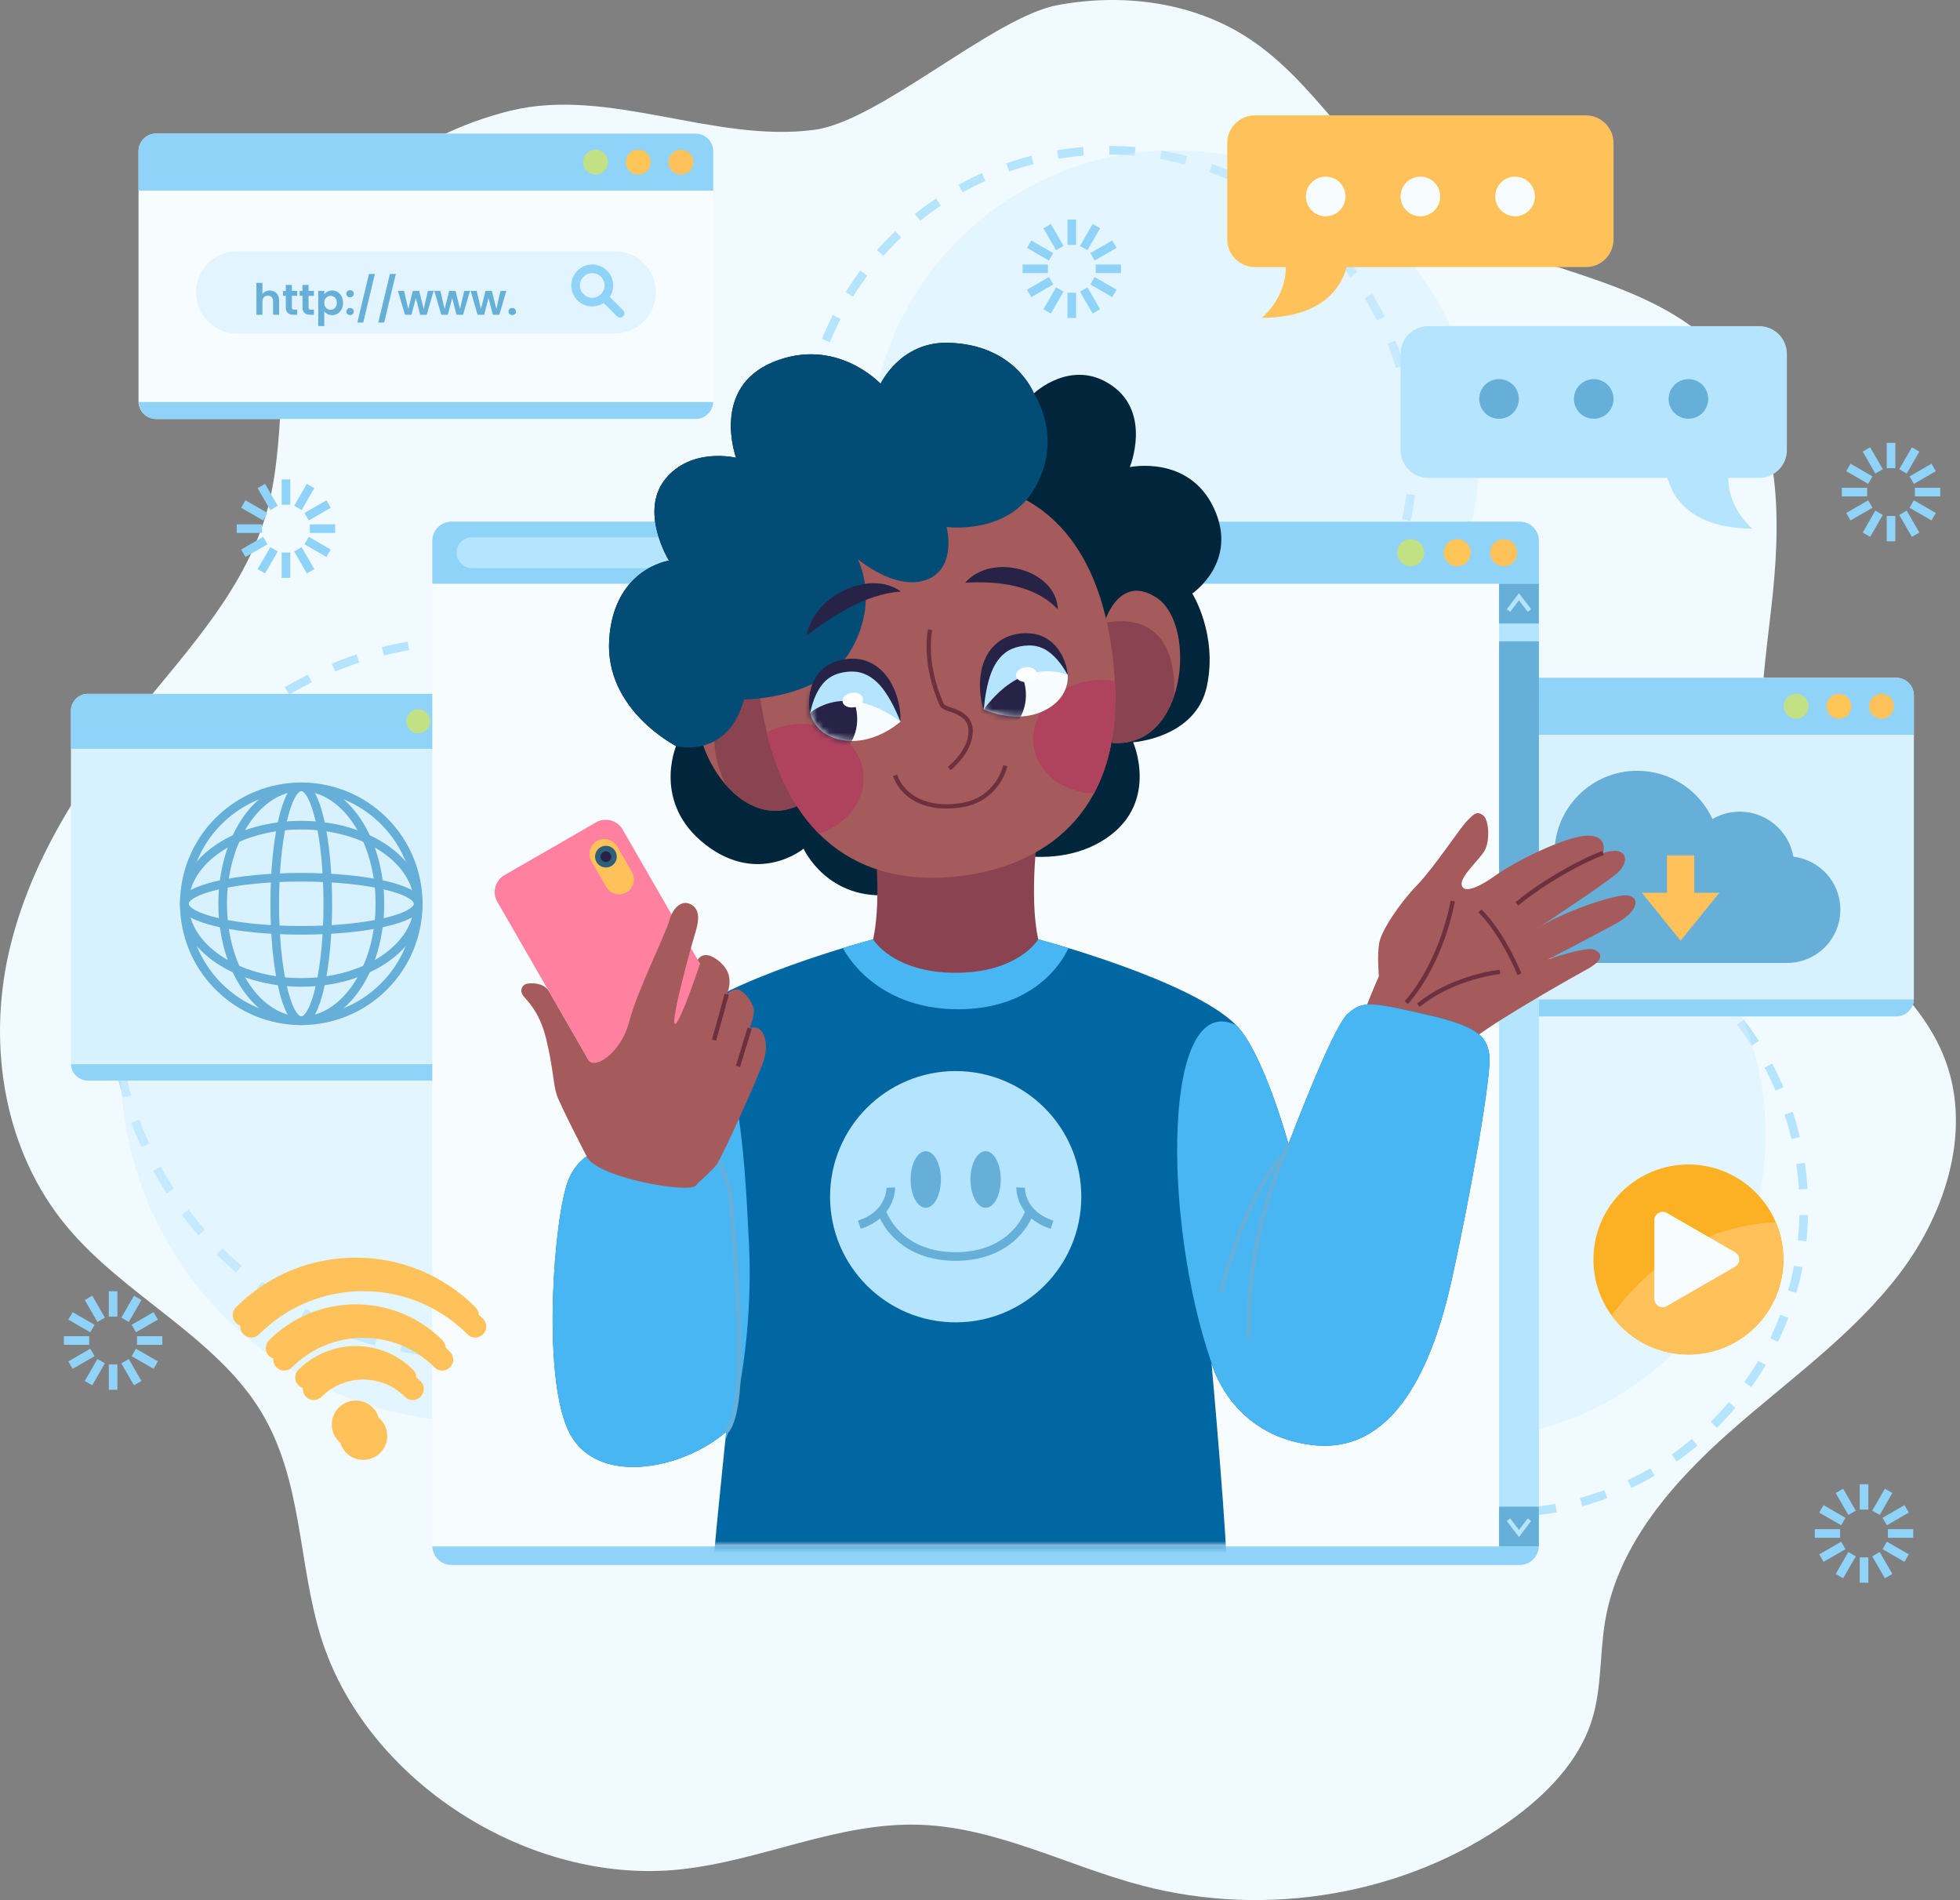 <svg width="325" height="315" viewBox="0 0 325 315" fill="none" xmlns="http://www.w3.org/2000/svg">
    <rect x="0" y="0" width="325" height="315" fill="#808080" stroke="none"/>
    <path d="M135.07 21.517C118.514 23.753 100.94 14.389 84.711 18.338C68.455 22.294 53.861 33.383 49.091 49.289C45.703 60.586 47.41 73.217 44.327 84.516C40.821 97.361 31.516 107.3 23.3 117.465C13.511 129.574 4.808 142.917 1.406 158.174C-1.977 173.346 0.553 190.695 11.098 203.36C20.589 214.761 35.594 221.507 43.188 233.861C50.232 245.322 49.368 259.09 53.257 271.53C60.675 295.268 87.666 312.564 112.746 309.923C126.292 308.497 138.889 302.05 152.537 302.516C165.254 302.951 176.973 309.314 189.229 312.561C210.105 318.091 233.183 314.073 250.212 301.98C256.33 297.636 261.878 292.023 264.029 284.943C265.622 279.698 265.24 274.049 266.178 268.624C268.334 256.164 277.217 245.899 286.806 237.409C296.41 228.906 307.151 221.404 314.941 211.196C322.752 200.959 327.232 186.902 322.182 174.791C316.946 162.235 303.117 154.999 296.574 142.858C289.841 130.361 292.012 115.287 293.657 101.213C295.31 87.061 295.731 71.024 286.448 59.733C273.962 44.546 250.54 45.474 234.621 33.639C224.364 26.013 217.967 13.598 207.221 6.47C197.818 0.234 186.045 -1.14 175.378 0.844C164.695 2.832 145.882 20.056 135.07 21.517Z"
          fill="#F0FAFF"/>
    <path d="M230.656 94.409C241.114 68.525 228.608 39.064 202.724 28.607C176.84 18.149 147.379 30.655 136.922 56.539C126.464 82.423 138.97 111.884 164.854 122.341C190.738 132.799 220.199 120.293 230.656 94.409Z"
          stroke="#B5E4FF" stroke-width="1.428" stroke-miterlimit="10" stroke-dasharray="4.29 4.29"/>
    <path d="M284.303 236.088C304.042 216.348 304.042 184.344 284.303 164.604C264.563 144.864 232.559 144.864 212.819 164.604C193.079 184.344 193.079 216.348 212.819 236.088C232.559 255.827 264.563 255.827 284.303 236.088Z"
          stroke="#B5E4FF" stroke-width="1.428" stroke-miterlimit="10" stroke-dasharray="4.29 4.29"/>
    <path d="M136.247 174.559C141.347 142.315 119.341 112.041 87.097 106.942C54.852 101.843 24.579 123.848 19.48 156.093C14.38 188.337 36.386 218.61 68.63 223.71C100.875 228.809 131.148 206.803 136.247 174.559Z"
          stroke="#B5E4FF" stroke-width="1.428" stroke-miterlimit="10" stroke-dasharray="4.32 4.32"/>
    <path opacity="0.5"
          d="M242.211 238.612C270.128 238.612 292.758 215.981 292.758 188.065C292.758 160.148 270.128 137.518 242.211 137.518C214.295 137.518 191.664 160.148 191.664 188.065C191.664 215.981 214.295 238.612 242.211 238.612Z"
          fill="#D7F1FF"/>
    <path opacity="0.5"
          d="M230.46 111.211C250.2 91.471 250.2 59.467 230.46 39.727C210.721 19.987 178.716 19.987 158.977 39.727C139.237 59.467 139.237 91.471 158.977 111.211C178.716 130.95 210.721 130.95 230.46 111.211Z"
          fill="#D7F1FF"/>
    <path opacity="0.5"
          d="M79.108 235.686C111.754 235.686 138.219 209.222 138.219 176.576C138.219 143.93 111.754 117.465 79.108 117.465C46.462 117.465 19.998 143.93 19.998 176.576C19.998 209.222 46.462 235.686 79.108 235.686Z"
          fill="#D7F1FF"/>
    <path d="M85.349 179.138H14.563C13.023 179.138 11.763 177.877 11.763 176.337V117.832C11.763 116.291 13.023 115.031 14.563 115.031H85.349C86.89 115.031 88.15 116.291 88.15 117.832V176.337C88.15 177.877 86.889 179.138 85.349 179.138Z"
          fill="#D7F1FF"/>
    <path d="M85.349 115.029H14.563C13.023 115.029 11.763 116.289 11.763 117.83V124.132H88.15V117.83C88.15 116.29 86.889 115.029 85.349 115.029Z"
          fill="#90D3F9"/>
    <path d="M71.332 119.58C71.332 120.676 70.444 121.564 69.348 121.564C68.252 121.564 67.364 120.676 67.364 119.58C67.364 118.484 68.252 117.596 69.348 117.596C70.444 117.596 71.332 118.484 71.332 119.58Z"
          fill="#C2E185"/>
    <path d="M78.152 119.58C78.152 120.676 77.263 121.564 76.168 121.564C75.072 121.564 74.184 120.676 74.184 119.58C74.184 118.484 75.072 117.596 76.168 117.596C77.263 117.596 78.152 118.484 78.152 119.58Z"
          fill="#FFC557"/>
    <path d="M84.971 119.58C84.971 120.676 84.083 121.564 82.987 121.564C81.891 121.564 81.003 120.676 81.003 119.58C81.003 118.484 81.891 117.596 82.987 117.596C84.083 117.596 84.971 118.484 84.971 119.58Z"
          fill="#FFC25A"/>
    <path d="M11.772 176.426C11.822 177.923 13.054 179.134 14.563 179.134H85.349C86.858 179.134 88.091 177.923 88.141 176.426H11.772Z"
          fill="#90D3F9"/>
    <path d="M63.667 163.547C71.24 155.973 71.24 143.695 63.667 136.121C56.094 128.548 43.815 128.548 36.242 136.121C28.669 143.695 28.669 155.973 36.242 163.547C43.815 171.12 56.094 171.12 63.667 163.547Z"
          stroke="#65AFD8" stroke-width="1.428" stroke-miterlimit="10"/>
    <path d="M49.956 169.227C57.156 169.227 62.993 160.545 62.993 149.834C62.993 139.124 57.156 130.441 49.956 130.441C42.756 130.441 36.919 139.124 36.919 149.834C36.919 160.545 42.756 169.227 49.956 169.227Z"
          stroke="#65AFD8" stroke-width="1.428" stroke-miterlimit="10"/>
    <path d="M49.956 169.227C52.386 169.227 54.356 160.545 54.356 149.834C54.356 139.124 52.386 130.441 49.956 130.441C47.526 130.441 45.556 139.124 45.556 149.834C45.556 160.545 47.526 169.227 49.956 169.227Z"
          stroke="#65AFD8" stroke-width="1.428" stroke-miterlimit="10"/>
    <path d="M49.956 162.87C60.667 162.87 69.349 157.033 69.349 149.833C69.349 142.634 60.667 136.797 49.956 136.797C39.246 136.797 30.564 142.634 30.564 149.833C30.564 157.033 39.246 162.87 49.956 162.87Z"
          stroke="#65AFD8" stroke-width="1.428" stroke-miterlimit="10"/>
    <path d="M49.956 154.234C39.246 154.234 30.564 152.264 30.564 149.834C30.564 147.403 39.246 145.434 49.956 145.434C60.667 145.434 69.349 147.403 69.349 149.834C69.349 152.264 60.666 154.234 49.956 154.234Z"
          stroke="#65AFD8" stroke-width="1.428" stroke-miterlimit="10"/>
    <path d="M314.446 168.497H242.895C241.295 168.497 239.987 167.189 239.987 165.59V115.272C239.987 113.673 241.296 112.365 242.895 112.365H314.446C316.045 112.365 317.353 113.674 317.353 115.272V165.59C317.353 167.189 316.045 168.497 314.446 168.497Z"
          fill="#D7F1FF"/>
    <path d="M314.446 112.365H242.895C241.295 112.365 239.987 113.674 239.987 115.272V121.814H317.354V115.272C317.353 113.674 316.045 112.365 314.446 112.365Z"
          fill="#90D3F9"/>
    <path d="M299.896 117.091C299.896 118.228 298.974 119.151 297.837 119.151C296.7 119.151 295.777 118.228 295.777 117.091C295.777 115.954 296.699 115.031 297.837 115.031C298.975 115.031 299.896 115.953 299.896 117.091Z"
          fill="#C2E185"/>
    <path d="M306.975 117.091C306.975 118.228 306.053 119.151 304.915 119.151C303.778 119.151 302.856 118.228 302.856 117.091C302.856 115.954 303.778 115.031 304.915 115.031C306.053 115.031 306.975 115.953 306.975 117.091Z"
          fill="#FFC557"/>
    <path d="M314.054 117.091C314.054 118.228 313.132 119.151 311.995 119.151C310.858 119.151 309.935 118.228 309.935 117.091C309.935 115.954 310.857 115.031 311.995 115.031C313.132 115.031 314.054 115.953 314.054 117.091Z"
          fill="#FFC25A"/>
    <path d="M239.997 165.686C240.049 167.24 241.328 168.498 242.895 168.498H314.446C316.012 168.498 317.292 167.241 317.344 165.686H239.997Z"
          fill="#90D3F9"/>
    <path d="M297.372 142.028C296.63 137.787 292.933 134.564 288.48 134.564C286.829 134.564 285.283 135.009 283.952 135.783C281.781 131.064 277.014 127.785 271.479 127.785C263.898 127.785 257.752 133.931 257.752 141.511C257.752 141.868 257.77 142.222 257.797 142.572C254.509 143.86 252.179 147.058 252.179 150.803C252.179 155.685 256.136 159.643 261.019 159.643H296.322C301.204 159.643 305.162 155.685 305.162 150.803C305.162 146.277 301.758 142.547 297.372 142.028Z"
          fill="#65AFD8"/>
    <path d="M272.245 148.008L278.67 155.955L285.096 148.008H280.93V141.816H276.41V148.008H272.245Z" fill="#FFC25A"/>
    <path d="M252.007 259.444H74.855C73.113 259.444 71.687 258.018 71.687 256.275V89.645C71.687 87.902 73.113 86.477 74.855 86.477H252.008C253.751 86.477 255.176 87.902 255.176 89.645V256.275C255.176 258.018 253.75 259.444 252.007 259.444Z"
          fill="#F7FCFF"/>
    <path d="M252.007 86.478H74.856C73.113 86.478 71.688 87.904 71.688 89.647V96.775H255.176V89.647C255.176 87.904 253.75 86.478 252.007 86.478Z"
          fill="#90D3F9"/>
    <path d="M236.153 91.625C236.153 92.864 235.148 93.869 233.909 93.869C232.669 93.869 231.665 92.864 231.665 91.625C231.665 90.385 232.669 89.381 233.909 89.381C235.147 89.381 236.153 90.385 236.153 91.625Z"
          fill="#C2E185"/>
    <path d="M243.867 91.625C243.867 92.864 242.862 93.869 241.623 93.869C240.384 93.869 239.379 92.864 239.379 91.625C239.379 90.385 240.384 89.381 241.623 89.381C242.862 89.381 243.867 90.385 243.867 91.625Z"
          fill="#FFC557"/>
    <path d="M251.581 91.625C251.581 92.864 250.576 93.869 249.337 93.869C248.098 93.869 247.093 92.864 247.093 91.625C247.093 90.385 248.098 89.381 249.337 89.381C250.576 89.381 251.581 90.385 251.581 91.625Z"
          fill="#FFC25A"/>
    <path d="M71.697 256.381C71.754 258.074 73.148 259.445 74.855 259.445H252.007C253.714 259.445 255.108 258.075 255.165 256.381H71.697Z"
          fill="#90D3F9"/>
    <path d="M255.176 96.773H248.57V256.38H255.176V96.773Z" fill="#B5E4FF"/>
    <path d="M255.165 96.773H248.57V103.368H255.165V96.773Z" fill="#65AFD8"/>
    <path d="M253.606 101.216L251.868 98.926L250.129 101.216" stroke="#B5E4FF" stroke-width="0.714"
          stroke-miterlimit="10"/>
    <path d="M248.57 256.377H255.165V249.782H248.57V256.377Z" fill="#65AFD8"/>
    <path d="M250.129 251.936L251.868 254.226L253.606 251.936" stroke="#B5E4FF" stroke-width="0.714"
          stroke-miterlimit="10"/>
    <path d="M255.176 106.324H248.57V149.208H255.176V106.324Z" fill="#65AFD8"/>
    <path d="M159.315 94.185H78.264C76.856 94.185 75.705 93.034 75.705 91.626C75.705 90.218 76.856 89.066 78.264 89.066H159.315C160.723 89.066 161.875 90.218 161.875 91.626C161.876 93.034 160.723 94.185 159.315 94.185Z"
          fill="#B5E4FF"/>
    <path d="M60.233 234.086C58.04 234.086 56.262 235.864 56.262 238.058C56.262 240.251 58.04 242.029 60.233 242.029C62.426 242.029 64.205 240.251 64.205 238.058C64.204 235.864 62.426 234.086 60.233 234.086Z"
          fill="#FFC25A"/>
    <path d="M50.729 228.985C50.015 229.699 50.015 230.856 50.729 231.57C51.443 232.283 52.6 232.284 53.314 231.57C57.13 227.756 63.337 227.755 67.152 231.57C67.509 231.927 67.977 232.106 68.445 232.106C68.913 232.106 69.381 231.927 69.738 231.57C70.452 230.856 70.452 229.699 69.738 228.985C64.496 223.745 55.97 223.745 50.729 228.985Z"
          fill="#FFC25A"/>
    <path d="M60.233 218.141C54.797 218.141 49.688 220.257 45.845 224.101C45.131 224.815 45.131 225.972 45.845 226.686C46.202 227.043 46.669 227.221 47.137 227.221C47.605 227.221 48.073 227.043 48.429 226.686C51.582 223.533 55.773 221.797 60.232 221.797C64.691 221.797 68.882 223.533 72.035 226.686C72.749 227.399 73.905 227.4 74.62 226.686C75.334 225.972 75.334 224.815 74.62 224.101C70.778 220.257 65.668 218.141 60.233 218.141Z"
          fill="#FFC25A"/>
    <path d="M80.095 218.626C74.79 213.321 67.736 210.398 60.233 210.398C52.73 210.398 45.677 213.321 40.371 218.626C39.657 219.34 39.657 220.497 40.371 221.211C41.085 221.924 42.242 221.924 42.956 221.211C47.571 216.596 53.706 214.055 60.233 214.055C66.76 214.055 72.896 216.596 77.51 221.211C77.867 221.568 78.335 221.747 78.803 221.747C79.271 221.747 79.739 221.568 80.096 221.211C80.809 220.497 80.809 219.34 80.095 218.626Z"
          fill="#FFC25A"/>
    <path d="M58.99 232.186C56.797 232.186 55.018 233.964 55.018 236.157C55.018 238.35 56.797 240.129 58.99 240.129C61.183 240.129 62.962 238.35 62.962 236.157C62.962 233.964 61.183 232.186 58.99 232.186Z"
          fill="#FFC25A"/>
    <path d="M49.486 227.083C48.772 227.797 48.772 228.954 49.486 229.668C50.2 230.381 51.357 230.382 52.071 229.668C55.886 225.853 62.093 225.852 65.909 229.668C66.266 230.025 66.733 230.203 67.201 230.203C67.669 230.203 68.138 230.025 68.495 229.668C69.208 228.954 69.208 227.797 68.495 227.083C63.253 221.842 54.726 221.842 49.486 227.083Z"
          fill="#FFC25A"/>
    <path d="M58.99 216.24C53.555 216.24 48.445 218.356 44.602 222.2C43.888 222.913 43.888 224.071 44.602 224.785C44.959 225.142 45.427 225.32 45.894 225.32C46.362 225.32 46.83 225.142 47.187 224.785C50.339 221.632 54.531 219.896 58.989 219.896C63.448 219.896 67.639 221.632 70.792 224.785C71.506 225.498 72.663 225.498 73.377 224.785C74.091 224.071 74.091 222.913 73.377 222.2C69.535 218.356 64.425 216.24 58.99 216.24Z"
          fill="#FFC25A"/>
    <path d="M78.852 216.726C73.547 211.42 66.493 208.498 58.989 208.498C51.487 208.498 44.433 211.42 39.127 216.726C38.413 217.439 38.413 218.597 39.127 219.311C39.841 220.025 40.998 220.025 41.712 219.311C46.327 214.696 52.463 212.154 58.989 212.154C65.516 212.154 71.652 214.696 76.266 219.311C76.623 219.668 77.091 219.846 77.558 219.846C78.026 219.846 78.494 219.668 78.851 219.311C79.566 218.597 79.566 217.439 78.852 216.726Z"
          fill="#FFC25A"/>
    <path d="M115.362 69.454H25.878C24.279 69.454 22.971 68.145 22.971 66.547V25.058C22.971 23.458 24.279 22.15 25.878 22.15H115.361C116.96 22.15 118.268 23.459 118.268 25.058V66.547C118.269 68.145 116.96 69.454 115.362 69.454Z"
          fill="#F7FCFF"/>
    <path d="M115.362 22.15H25.878C24.279 22.15 22.971 23.459 22.971 25.058V31.599H118.269V25.058C118.269 23.459 116.96 22.15 115.362 22.15Z"
          fill="#90D3F9"/>
    <path d="M100.812 26.875C100.812 28.013 99.89 28.935 98.752 28.935C97.615 28.935 96.693 28.013 96.693 26.875C96.693 25.738 97.615 24.816 98.752 24.816C99.89 24.816 100.812 25.738 100.812 26.875Z"
          fill="#C2E185"/>
    <path d="M107.891 26.875C107.891 28.013 106.969 28.935 105.832 28.935C104.694 28.935 103.772 28.013 103.772 26.875C103.772 25.738 104.694 24.816 105.832 24.816C106.969 24.816 107.891 25.738 107.891 26.875Z"
          fill="#FFC557"/>
    <path d="M114.97 26.875C114.97 28.013 114.049 28.935 112.911 28.935C111.774 28.935 110.852 28.013 110.852 26.875C110.852 25.738 111.773 24.816 112.911 24.816C114.049 24.816 114.97 25.738 114.97 26.875Z"
          fill="#FFC25A"/>
    <path d="M22.98 66.643C23.033 68.197 24.312 69.454 25.878 69.454H115.362C116.928 69.454 118.207 68.197 118.26 66.643H22.98Z"
          fill="#90D3F9"/>
    <path d="M101.938 55.293H39.324C35.57 55.293 32.498 52.221 32.498 48.467C32.498 44.713 35.569 41.641 39.324 41.641H101.938C105.692 41.641 108.764 44.712 108.764 48.467C108.764 52.221 105.692 55.293 101.938 55.293Z"
          fill="#E1F4FF"/>
    <path d="M100.155 45.375C101.232 46.452 101.232 48.2 100.155 49.277C99.078 50.355 97.33 50.355 96.253 49.277C95.175 48.2 95.175 46.452 96.253 45.375C97.33 44.297 99.078 44.297 100.155 45.375Z"
          stroke="#90D3F9" stroke-width="1.428" stroke-miterlimit="10" stroke-linecap="round"
          stroke-linejoin="round"/>
    <path d="M102.812 51.935L100.155 49.277" stroke="#90D3F9" stroke-width="1.428" stroke-miterlimit="10"
          stroke-linecap="round" stroke-linejoin="round"/>
    <path d="M44.741 48.167C45.041 48.167 45.307 48.234 45.54 48.367C45.773 48.496 45.954 48.688 46.083 48.946C46.216 49.198 46.283 49.502 46.283 49.859V52.18H45.283V49.995C45.283 49.681 45.205 49.441 45.048 49.274C44.891 49.103 44.676 49.017 44.405 49.017C44.129 49.017 43.91 49.103 43.748 49.274C43.591 49.441 43.513 49.681 43.513 49.995V52.18H42.513V46.897H43.513V48.717C43.641 48.546 43.812 48.413 44.027 48.317C44.241 48.217 44.479 48.167 44.741 48.167ZM48.397 49.045V50.959C48.397 51.092 48.428 51.19 48.49 51.252C48.556 51.309 48.666 51.337 48.818 51.337H49.282V52.18H48.654C47.812 52.18 47.39 51.77 47.39 50.952V49.045H46.919V48.224H47.39V47.246H48.397V48.224H49.282V49.045H48.397ZM51.165 49.045V50.959C51.165 51.092 51.196 51.19 51.258 51.252C51.324 51.309 51.434 51.337 51.586 51.337H52.05V52.18H51.422C50.579 52.18 50.158 51.77 50.158 50.952V49.045H49.687V48.224H50.158V47.246H51.165V48.224H52.05V49.045H51.165ZM53.769 48.796C53.897 48.615 54.073 48.465 54.297 48.346C54.525 48.222 54.785 48.16 55.075 48.16C55.413 48.16 55.718 48.243 55.989 48.41C56.265 48.577 56.482 48.815 56.639 49.124C56.8 49.429 56.881 49.783 56.881 50.188C56.881 50.592 56.8 50.952 56.639 51.266C56.482 51.575 56.265 51.816 55.989 51.987C55.718 52.158 55.413 52.244 55.075 52.244C54.785 52.244 54.528 52.184 54.304 52.066C54.085 51.947 53.907 51.797 53.769 51.616V54.065H52.769V48.224H53.769V48.796ZM55.86 50.188C55.86 49.95 55.81 49.745 55.711 49.574C55.615 49.398 55.487 49.264 55.325 49.174C55.168 49.084 54.997 49.038 54.811 49.038C54.63 49.038 54.459 49.086 54.297 49.181C54.14 49.272 54.011 49.405 53.911 49.581C53.816 49.757 53.769 49.964 53.769 50.202C53.769 50.44 53.816 50.647 53.911 50.823C54.011 50.999 54.14 51.135 54.297 51.23C54.459 51.321 54.63 51.366 54.811 51.366C54.997 51.366 55.168 51.318 55.325 51.223C55.487 51.128 55.615 50.992 55.711 50.816C55.81 50.64 55.86 50.431 55.86 50.188ZM58.05 52.23C57.87 52.23 57.719 52.175 57.601 52.066C57.486 51.951 57.429 51.811 57.429 51.644C57.429 51.478 57.486 51.34 57.601 51.23C57.719 51.116 57.87 51.059 58.05 51.059C58.226 51.059 58.372 51.116 58.486 51.23C58.6 51.34 58.657 51.478 58.657 51.644C58.657 51.811 58.6 51.951 58.486 52.066C58.372 52.175 58.226 52.23 58.05 52.23ZM58.05 49.274C57.87 49.274 57.719 49.219 57.601 49.11C57.486 48.995 57.429 48.855 57.429 48.688C57.429 48.522 57.486 48.384 57.601 48.274C57.719 48.16 57.87 48.103 58.05 48.103C58.226 48.103 58.372 48.16 58.486 48.274C58.6 48.384 58.657 48.522 58.657 48.688C58.657 48.855 58.6 48.995 58.486 49.11C58.372 49.219 58.226 49.274 58.05 49.274ZM62.16 45.419L60.233 53.472H59.255L61.182 45.419H62.16ZM65.633 45.419L63.705 53.472H62.727L64.654 45.419H65.633ZM71.91 48.224L70.754 52.18H69.676L68.955 49.417L68.234 52.18H67.148L65.985 48.224H66.999L67.698 51.237L68.455 48.224H69.512L70.254 51.23L70.954 48.224H71.91ZM77.934 48.224L76.778 52.18H75.7L74.979 49.417L74.257 52.18H73.172L72.009 48.224H73.022L73.722 51.237L74.479 48.224H75.535L76.278 51.23L76.978 48.224H77.934ZM83.958 48.224L82.802 52.18H81.724L81.002 49.417L80.281 52.18H79.196L78.032 48.224H79.046L79.746 51.237L80.503 48.224H81.559L82.302 51.23L83.001 48.224H83.958ZM84.942 52.23C84.761 52.23 84.611 52.175 84.492 52.066C84.378 51.951 84.321 51.811 84.321 51.644C84.321 51.478 84.378 51.34 84.492 51.23C84.611 51.116 84.761 51.059 84.942 51.059C85.118 51.059 85.263 51.116 85.377 51.23C85.491 51.34 85.549 51.478 85.549 51.644C85.549 51.811 85.491 51.951 85.377 52.066C85.263 52.175 85.118 52.23 84.942 52.23Z"
          fill="#65AFD8"/>
    <path d="M291.103 219.944C297.255 213.793 297.255 203.82 291.103 197.669C284.952 191.518 274.98 191.518 268.828 197.669C262.677 203.82 262.677 213.793 268.828 219.944C274.98 226.095 284.952 226.095 291.103 219.944Z"
          fill="#FCB023"/>
    <path d="M267.254 218.097C270.119 222.012 274.746 224.556 279.969 224.556C288.668 224.556 295.72 217.505 295.72 208.805C295.72 206.615 295.272 204.53 294.464 202.635C280.209 203.252 271.462 212.248 267.254 218.097Z"
          fill="#FFC25A"/>
    <path d="M287.699 207.611L276.392 201.083C275.473 200.553 274.324 201.216 274.324 202.277V215.333C274.324 216.394 275.473 217.058 276.392 216.527L287.699 209.999C288.618 209.468 288.618 208.143 287.699 207.611Z"
          fill="#F7FCFF"/>
    <path d="M208.075 19.129H262.974C265.492 19.129 267.551 21.189 267.551 23.706V39.701C267.551 42.218 265.492 44.278 262.974 44.278H223.316C223.125 44.278 222.171 52.646 209.203 52.698C209.203 52.698 213.208 49.543 213.208 44.278H208.074C205.557 44.278 203.497 42.218 203.497 39.701V23.706C203.498 21.189 205.558 19.129 208.075 19.129Z"
          fill="#FFC25A"/>
    <path d="M291.717 54.07H236.817C234.299 54.07 232.24 56.13 232.24 58.647V74.642C232.24 77.16 234.299 79.22 236.817 79.22H276.476C276.666 79.22 277.62 87.588 290.587 87.639C290.587 87.639 286.583 84.484 286.583 79.22H291.716C294.233 79.22 296.293 77.16 296.293 74.642V58.647C296.294 56.129 294.234 54.07 291.717 54.07Z"
          fill="#B5E4FF"/>
    <path d="M219.822 35.853C221.636 35.853 223.106 34.383 223.106 32.569C223.106 30.756 221.636 29.285 219.822 29.285C218.008 29.285 216.538 30.756 216.538 32.569C216.538 34.383 218.008 35.853 219.822 35.853Z"
          fill="#F7FCFF"/>
    <path d="M235.524 35.853C237.338 35.853 238.809 34.383 238.809 32.569C238.809 30.756 237.338 29.285 235.524 29.285C233.711 29.285 232.24 30.756 232.24 32.569C232.24 34.383 233.711 35.853 235.524 35.853Z"
          fill="#F7FCFF"/>
    <path d="M251.227 35.853C253.041 35.853 254.511 34.383 254.511 32.569C254.511 30.756 253.041 29.285 251.227 29.285C249.413 29.285 247.943 30.756 247.943 32.569C247.943 34.383 249.413 35.853 251.227 35.853Z"
          fill="#F7FCFF"/>
    <path d="M251.849 66.138C251.849 67.951 250.378 69.422 248.565 69.422C246.751 69.422 245.28 67.951 245.28 66.138C245.28 64.323 246.751 62.853 248.565 62.853C250.378 62.853 251.849 64.323 251.849 66.138Z"
          fill="#65AFD8"/>
    <path d="M264.267 69.422C266.081 69.422 267.551 67.951 267.551 66.138C267.551 64.324 266.081 62.853 264.267 62.853C262.453 62.853 260.983 64.324 260.983 66.138C260.983 67.951 262.453 69.422 264.267 69.422Z"
          fill="#65AFD8"/>
    <path d="M283.254 66.138C283.254 67.951 281.783 69.422 279.97 69.422C278.155 69.422 276.685 67.951 276.685 66.138C276.685 64.323 278.156 62.853 279.97 62.853C281.783 62.853 283.254 64.323 283.254 66.138Z"
          fill="#65AFD8"/>
    <mask id="mask0_2020_12203" style="mask-type:luminance" maskUnits="userSpaceOnUse" x="71" y="53" width="203"
          height="204">
        <path d="M270.083 53.045H74.855C73.113 53.045 71.687 54.471 71.687 56.213V256.276H273.251V56.213C273.251 54.471 271.825 53.045 270.083 53.045Z"
              fill="white"/>
    </mask>
    <g mask="url(#mask0_2020_12203)">
        <path d="M240.933 184.443C240.933 184.443 242.447 174.752 243.673 172.885C244.9 171.018 260.002 162.402 263.06 160.75C266.119 159.099 265.673 157.924 264.262 157.416C262.851 156.907 256.719 159.046 256.719 159.046C256.719 159.046 263.569 155.499 267.894 153.145C272.22 150.79 271.759 148.451 269.592 148.431C267.425 148.411 259.022 151.144 254.715 154.049C254.715 154.049 265.718 146.818 268.061 144.836C270.405 142.855 269.891 140.06 265.815 141.418C265.815 141.418 266.758 138.498 263.264 138.543C259.77 138.589 251.475 142.62 247.803 145.256C246.191 146.414 243.038 148.321 242.427 146.906C241.816 145.49 245.267 142.64 246.18 141.012C247.092 139.384 246.91 135.841 245.9 135.151C244.89 134.461 244.483 134.857 243.29 136.058C242.097 137.258 237.798 143.825 234.992 146.727C232.187 149.629 229.022 154.25 228.679 156.409C228.336 158.568 228.639 161.829 228.639 161.829C228.639 161.829 224.343 171.535 222.79 178.344L240.933 184.443Z"
              fill="#A55B5B"/>
        <path d="M265.814 141.418C262.324 142.66 255.788 146.284 251.52 149.855" stroke="#6D303F"
              stroke-width="0.714" stroke-miterlimit="10"/>
        <path d="M251.949 161.503C251.949 161.503 249.256 154.799 245.4 151.02" stroke="#6D303F" stroke-width="0.714"
              stroke-miterlimit="10"/>
        <path d="M240.879 149.391C240.879 149.391 239.324 159.14 233.183 166.228" stroke="#6D303F"
              stroke-width="0.714" stroke-miterlimit="10"/>
        <path d="M248.716 161.125C248.716 161.125 241.032 161.88 235.192 166.656" stroke="#6D303F"
              stroke-width="0.714" stroke-miterlimit="10"/>
        <path d="M213.652 189.661C213.652 189.661 209.471 174.463 204.984 169.958C197.485 162.428 172.16 155.729 172.16 155.729H144.777C144.777 155.729 119.452 162.428 111.952 169.959C107.465 174.464 103.284 189.662 103.284 189.662C103.284 189.662 96.565 189.662 94.213 195.71C91.861 201.758 89.845 227.711 94.213 237.119C98.581 246.526 113.028 243.754 120.419 237.371C120.419 237.371 118.067 259.88 118.067 262.233C118.067 264.585 130.834 268.784 158.468 268.784C186.102 268.784 203.069 265.928 203.404 261.729C203.74 257.529 200.885 225.948 200.885 225.948C200.885 225.948 203.908 237.875 217.515 239.555C231.122 241.234 237.505 226.619 240.698 212.257C243.89 197.894 247.404 177.904 246.956 174.88C246.508 171.856 245.233 170.177 236.33 168.16C227.426 166.144 225.915 165.809 223.394 168.16C220.875 170.511 213.652 189.661 213.652 189.661Z"
              fill="#0167A2"/>
        <path d="M177.164 157.174C174.144 156.254 172.159 155.729 172.159 155.729H144.776C144.776 155.729 142.792 156.254 139.772 157.174C139.772 157.176 144.624 167.319 158.895 167.319C173.166 167.319 177.164 157.176 177.164 157.174Z"
              fill="#49B6F4"/>
        <path d="M94.214 195.709C91.862 201.757 89.846 227.71 94.214 237.118C98.582 246.525 113.028 243.753 120.42 237.37C120.42 237.37 120.361 237.929 120.263 238.877C123.275 230.821 124.753 217.252 124.198 206.292C123.44 191.341 122.435 165.807 111.952 169.958C107.465 174.463 103.284 189.661 103.284 189.661C103.284 189.661 96.565 189.661 94.214 195.709Z"
              fill="#49B6F4"/>
        <path d="M200.884 225.947L201.311 227.205C202.519 230.311 206.629 238.21 217.515 239.554C231.122 241.234 237.505 226.619 240.697 212.257C243.889 197.893 247.403 177.903 246.956 174.88C246.508 171.856 245.233 170.176 236.329 168.16C227.427 166.144 225.914 165.808 223.394 168.16C220.875 170.512 213.651 189.662 213.651 189.662C213.651 189.662 209.47 174.464 204.983 169.959C192.788 164.03 192.653 202.093 200.884 225.947Z"
              fill="#49B6F4"/>
        <path d="M120.42 237.369C124.451 233.001 121.691 206.647 121.259 199.96C120.508 188.317 113.028 188.653 103.285 189.66"
              stroke="#65AFD8" stroke-width="0.714" stroke-miterlimit="10"/>
        <path d="M213.652 189.662C213.652 189.662 206.428 204.445 207.101 221.747" stroke="#65AFD8"
              stroke-width="0.714" stroke-miterlimit="10"/>
        <path d="M202.397 214.357C202.397 214.357 206.802 197.139 212.747 191.721" stroke="#65AFD8"
              stroke-width="0.714" stroke-miterlimit="10"/>
        <path d="M158.468 219.226C169.972 219.226 179.298 209.9 179.298 198.396C179.298 186.892 169.972 177.566 158.468 177.566C146.964 177.566 137.638 186.892 137.638 198.396C137.638 209.9 146.964 219.226 158.468 219.226Z"
              fill="#B5E4FF"/>
        <path d="M156.018 195.542C156.018 198.133 154.893 200.234 153.506 200.234C152.118 200.234 150.993 198.133 150.993 195.542C150.993 192.95 152.119 190.85 153.506 190.85C154.893 190.849 156.018 192.95 156.018 195.542Z"
              fill="#65AFD8"/>
        <path d="M165.943 195.542C165.943 198.133 164.818 200.234 163.431 200.234C162.043 200.234 160.919 198.133 160.919 195.542C160.919 192.95 162.044 190.85 163.431 190.85C164.819 190.849 165.943 192.95 165.943 195.542Z"
              fill="#65AFD8"/>
        <path d="M147.704 196.885C147.704 196.885 147.871 201.295 142.496 203.038" stroke="#65AFD8"
              stroke-width="1.428" stroke-miterlimit="10"/>
        <path d="M170.797 200.748C169.337 204.612 165.369 208.307 158.468 208.307C151.567 208.307 147.6 204.612 146.14 200.748"
              stroke="#65AFD8" stroke-width="1.428" stroke-miterlimit="10"/>
        <path d="M169.233 196.885C169.233 196.885 169.066 201.295 174.441 203.038" stroke="#65AFD8"
              stroke-width="1.428" stroke-miterlimit="10"/>
        <path d="M146.016 63.62C146.016 63.62 138.644 55.699 128.182 60.033C117.807 64.331 122.052 75.891 122.052 75.891C122.052 75.891 114.557 74.045 110.255 79.507C105.98 84.934 110.926 92.944 110.926 92.944C110.926 92.944 101.767 94.237 101.015 106.035C100.272 117.718 112.114 123.681 112.114 123.681C112.114 123.681 108.08 133.086 116.937 139.994C125.781 146.891 133.248 140.701 133.248 140.701C133.248 140.701 137.227 149.533 148.059 148.315C158.958 147.089 159.82 139.285 159.82 139.285C159.82 139.285 172.643 145.358 182.553 139.53C192.556 133.647 187.892 123.055 187.892 123.055C187.892 123.055 198.265 122.371 200.11 113.81C201.969 105.183 197.699 98.394 197.699 98.394C197.699 98.394 205.435 93.168 201.3 84.275C197.143 75.336 187.336 77.441 187.336 77.441C187.336 77.441 191.026 68.52 184.341 63.898C177.653 59.273 171.434 65.219 171.434 65.219C171.434 65.219 168.373 57.104 157.229 56.825C149.279 56.625 146.016 63.62 146.016 63.62Z"
              fill="#01253A"/>
        <path d="M126.459 114.511C126.459 114.511 121.087 107.626 116.788 113.943C112.276 120.573 121.69 138.997 132.762 133.36L126.459 114.511Z"
              fill="#A55B5B"/>
        <path d="M120.297 130.041C123.474 133.721 127.961 135.804 132.762 133.359L126.459 114.51C126.459 114.51 113.861 115.871 120.297 130.041Z"
              fill="#894351"/>
        <path d="M183.094 103.32C183.094 103.32 185.443 94.909 191.822 99.116C198.516 103.531 196.818 124.152 184.434 123.15L183.094 103.32Z"
              fill="#A55B5B"/>
        <path d="M194.7 115.339C193.161 119.951 189.803 123.584 184.434 123.15L183.094 103.319C183.094 103.319 195.263 99.786 194.7 115.339Z"
              fill="#894351"/>
        <path d="M172.16 137.25H158.469H144.777C144.777 137.25 146.375 148.505 144.777 155.728C144.777 155.728 148.04 161.272 158.469 161.272C168.897 161.272 172.16 155.728 172.16 155.728C170.562 148.505 172.16 137.25 172.16 137.25Z"
              fill="#894351"/>
        <path d="M150.575 80.219C171.989 77.072 183.151 89.802 184.794 111.836C186.436 133.87 174.171 143.06 160.115 145.126C146.058 147.192 131.667 141.919 126.901 120.344C122.134 98.77 130.132 83.223 150.575 80.219Z"
              fill="#A55B5B"/>
        <path d="M157.229 56.825C149.279 56.625 146.016 63.62 146.016 63.62C146.016 63.62 138.644 55.7 128.182 60.033C117.807 64.331 122.052 75.891 122.052 75.891C122.052 75.891 114.557 74.045 110.255 79.507C105.98 84.934 110.926 92.944 110.926 92.944C110.926 92.944 101.767 94.237 101.015 106.035C100.272 117.718 112.114 123.681 112.114 123.681C112.114 123.681 120.582 125.996 123.378 115.953C123.378 115.953 136.418 115.975 141.138 107.724C145.899 99.4 142.199 92.655 142.199 92.655C142.199 92.655 148.36 97.999 153.559 96.143C158.778 94.279 156.961 87.37 156.961 87.37C156.961 87.37 166.797 88.683 171.314 81.358C176.633 72.733 171.434 65.218 171.434 65.218C171.434 65.218 168.373 57.103 157.229 56.825Z"
              fill="#024C76"/>
        <path d="M154.22 104.395C154.22 104.395 153.001 109.806 156.18 116.864C156.664 117.94 161.698 117.606 160.849 122.223C160.32 125.099 157.392 127.407 157.392 127.407"
              stroke="#6D303F" stroke-width="0.714" stroke-miterlimit="10"/>
        <path d="M166.695 126.938C166.695 126.938 165.522 132.707 159.05 133.546C152.578 134.385 149.365 131.336 148.421 128.534"
              stroke="#6D303F" stroke-width="0.714" stroke-miterlimit="10"/>
        <path d="M180.8 112.859C182.199 112.653 183.567 112.695 184.855 112.932C185.277 120.677 183.947 126.791 181.405 131.522C176.339 131.409 172.06 128.209 171.398 123.708C170.646 118.59 174.855 113.733 180.8 112.859Z"
              fill="#AF435D"/>
        <path d="M127.156 121.407C128.319 120.812 129.613 120.38 131.008 120.175C136.953 119.301 142.382 122.741 143.135 127.86C143.796 132.357 140.623 136.652 135.809 138.22C132.013 134.42 128.98 128.945 127.156 121.407Z"
              fill="#AF435D"/>
        <path d="M163.126 117.605C163.126 117.605 161.499 106.421 170.07 105.987C175.49 105.713 177.038 111.903 177.038 111.903C177.038 111.903 177.501 115.26 173.811 117.452C168.855 120.396 163.126 117.605 163.126 117.605Z"
              fill="#F7FCFF"/>
        <mask id="mask1_2020_12203" style="mask-type:luminance" maskUnits="userSpaceOnUse" x="163" y="105" width="15"
              height="14">
            <path d="M163.126 117.605C163.126 117.605 161.499 106.421 170.07 105.987C175.49 105.713 177.038 111.903 177.038 111.903C177.038 111.903 177.501 115.26 173.811 117.452C168.855 120.396 163.126 117.605 163.126 117.605Z"
                  fill="white"/>
        </mask>
        <g mask="url(#mask1_2020_12203)">
            <path d="M170.029 114.032C170.588 117.842 168.413 121.317 165.17 121.793C161.927 122.27 158.844 119.567 158.284 115.758C157.724 111.949 159.9 108.474 163.143 107.998C166.385 107.521 169.469 110.223 170.029 114.032Z"
                  fill="#272347"/>
        </g>
        <path d="M170.07 105.989C175.49 105.715 177.038 111.905 177.038 111.905C177.038 111.905 169.939 108.471 163.126 117.606C163.126 117.606 161.499 106.423 170.07 105.989Z"
              fill="#B5E4FF"/>
        <path d="M163.126 117.605C162.451 115.555 162.286 113.319 162.752 111.097C162.979 109.986 163.42 108.876 164.128 107.887C164.832 106.902 165.841 106.079 166.972 105.595C168.12 105.122 169.293 104.928 170.494 104.981C171.703 105.02 172.95 105.398 173.927 106.115C174.923 106.807 175.643 107.759 176.154 108.751C176.645 109.76 176.977 110.82 177.038 111.904C176.022 110.032 174.692 108.371 173.057 107.543C172.235 107.148 171.365 106.972 170.47 107.013C169.567 107.032 168.619 107.222 167.821 107.562C166.199 108.239 165.042 109.72 164.349 111.565C163.663 113.408 163.329 115.472 163.126 117.605Z"
              fill="#272347"/>
        <path d="M168.483 112.08C168.581 112.746 169.422 113.173 170.361 113.036C171.3 112.898 171.982 112.246 171.884 111.581C171.787 110.915 170.946 110.488 170.007 110.625C169.068 110.763 168.385 111.415 168.483 112.08Z"
              fill="white"/>
        <path d="M149.312 119.637C149.312 119.637 147.652 108.459 139.319 110.509C134.05 111.805 134.348 118.18 134.348 118.18C134.348 118.18 134.87 121.528 139.034 122.565C144.629 123.958 149.312 119.637 149.312 119.637Z"
              fill="#F7FCFF"/>
        <mask id="mask2_2020_12203" style="mask-type:luminance" maskUnits="userSpaceOnUse" x="134" y="110" width="16"
              height="13">
            <path d="M149.312 119.637C149.312 119.637 147.652 108.459 139.319 110.509C134.05 111.805 134.348 118.18 134.348 118.18C134.348 118.18 134.87 121.528 139.034 122.565C144.629 123.958 149.312 119.637 149.312 119.637Z"
                  fill="white"/>
        </mask>
        <g mask="url(#mask2_2020_12203)">
            <path d="M142.051 118.031C142.61 121.84 140.435 125.315 137.192 125.791C133.948 126.268 130.865 123.566 130.306 119.756C129.746 115.947 131.921 112.472 135.164 111.996C138.407 111.52 141.49 114.221 142.051 118.031Z"
                  fill="#272347"/>
        </g>
        <path d="M139.319 110.509C134.05 111.806 134.348 118.18 134.348 118.18C134.348 118.18 140.16 112.848 149.312 119.637C149.312 119.637 147.652 108.458 139.319 110.509Z"
              fill="#B5E4FF"/>
        <path d="M149.312 119.636C148.503 117.652 147.591 115.771 146.402 114.204C145.208 112.636 143.675 111.55 141.926 111.369C141.064 111.273 140.102 111.364 139.231 111.605C138.362 111.823 137.58 112.242 136.905 112.856C135.577 114.12 134.782 116.093 134.347 118.179C134.095 117.123 134.107 116.012 134.287 114.905C134.491 113.807 134.906 112.689 135.661 111.74C136.39 110.772 137.476 110.051 138.622 109.667C139.758 109.27 140.937 109.117 142.172 109.241C143.395 109.379 144.598 109.876 145.555 110.617C146.518 111.361 147.26 112.297 147.798 113.296C148.883 115.289 149.369 117.478 149.312 119.636Z"
              fill="#272347"/>
        <path d="M143.1 115.809C143.198 116.475 142.516 117.126 141.577 117.264C140.637 117.402 139.797 116.974 139.699 116.309C139.601 115.644 140.283 114.992 141.223 114.854C142.162 114.716 143.003 115.144 143.1 115.809Z"
              fill="white"/>
        <path d="M160.049 96.609C164.349 91.537 175.17 94.348 175.408 101.017C171.417 96.8 165.021 96.319 160.049 96.609Z"
              fill="#272347"/>
        <path d="M106.787 185.26L121.985 176.503C123.521 175.618 124.054 173.637 123.168 172.101L103.24 137.516C102.355 135.98 100.374 135.447 98.838 136.332L83.64 145.09C82.104 145.975 81.571 147.956 82.457 149.493L102.385 184.077C103.27 185.613 105.251 186.146 106.787 185.26Z"
              fill="#FF809F"/>
        <path d="M103.885 147.941C105.059 147.264 105.467 145.749 104.79 144.574L102.344 140.33C101.667 139.156 100.152 138.748 98.978 139.425C97.803 140.102 97.396 141.617 98.073 142.791L100.519 147.035C101.195 148.211 102.71 148.618 103.885 147.941Z"
              fill="#FFC25A"/>
        <path d="M98.912 142.918C99.409 143.78 100.511 144.076 101.373 143.579C102.234 143.082 102.531 141.981 102.034 141.119C101.537 140.257 100.436 139.961 99.574 140.458C98.712 140.955 98.415 142.056 98.912 142.918Z"
              fill="#2E607C"/>
        <path d="M99.706 142.462C99.95 142.885 100.492 143.031 100.915 142.787C101.338 142.543 101.484 142.001 101.24 141.578C100.996 141.155 100.454 141.009 100.031 141.253C99.608 141.497 99.462 142.038 99.706 142.462Z"
              fill="#272347"/>
        <path d="M101.588 145.727C101.832 146.151 102.373 146.297 102.797 146.052C103.22 145.808 103.366 145.267 103.122 144.844C102.877 144.42 102.336 144.275 101.913 144.519C101.489 144.763 101.344 145.304 101.588 145.727Z"
              fill="#FFC25A"/>
        <path d="M97.439 192.016C97.439 192.016 92.909 183.3 92.315 181.509C91.72 179.718 91.728 176.978 90.553 172.184C89.377 167.39 87.154 165.717 86.664 164.96C86.173 164.203 86.564 163.267 87.339 163.094C88.115 162.92 90.197 162.925 90.978 164.28C91.759 165.635 97.486 175.576 97.581 175.74C98.554 177.428 103.01 174.527 104.303 169.459C105.595 164.392 110.382 154.849 110.974 152.648C111.566 150.447 113.003 149.236 114.398 149.854C115.794 150.473 116.135 151.918 115.332 154.514C114.53 157.109 111.176 169.329 111.9 169.731C112.625 170.135 116.069 159.779 116.069 159.779L115.691 159.121C115.691 159.121 116.205 158.114 117.452 158.38C118.699 158.647 120.293 160.085 120.726 161.309C121.382 163.16 120.51 164.827 120.51 164.827C120.51 164.827 121.628 163.634 122.701 164.165C123.773 164.697 124.824 166.334 124.99 167.332C125.155 168.331 124.305 170.462 124.305 170.462C124.305 170.462 125.403 169.994 126.153 170.82C126.902 171.647 127.32 173.321 126.728 175.522C126.136 177.723 119.714 191.929 118.806 193.108C117.899 194.287 116.355 195.422 115.379 196.56C114.264 197.858 99.761 195.382 97.439 192.016Z"
              fill="#A55B5B"/>
        <path d="M120.509 164.826L118.403 172.439" stroke="#6D303F" stroke-width="0.714" stroke-miterlimit="10"/>
        <path d="M124.303 170.461L122.369 176.791" stroke="#6D303F" stroke-width="0.714" stroke-miterlimit="10"/>
        <path d="M133.789 105.331C134.844 98.872 144.106 94.275 149.38 98.056C143.479 98.504 137.988 102.156 133.789 105.331Z"
              fill="#272347"/>
    </g>
    <path d="M18.755 214.072V218.272" stroke="#90D3F9" stroke-width="1.428" stroke-miterlimit="10"/>
    <path d="M18.755 226.195V230.395" stroke="#90D3F9" stroke-width="1.428" stroke-miterlimit="10"/>
    <path d="M26.915 222.234H22.716" stroke="#90D3F9" stroke-width="1.428" stroke-miterlimit="10"/>
    <path d="M14.793 222.234H10.593" stroke="#90D3F9" stroke-width="1.428" stroke-miterlimit="10"/>
    <path d="M22.835 215.166L20.735 218.803" stroke="#90D3F9" stroke-width="1.428" stroke-miterlimit="10"/>
    <path d="M16.773 225.664L14.674 229.301" stroke="#90D3F9" stroke-width="1.428" stroke-miterlimit="10"/>
    <path d="M25.823 226.315L22.185 224.215" stroke="#90D3F9" stroke-width="1.428" stroke-miterlimit="10"/>
    <path d="M15.323 220.252L11.687 218.152" stroke="#90D3F9" stroke-width="1.428" stroke-miterlimit="10"/>
    <path d="M14.674 215.166L16.773 218.803" stroke="#90D3F9" stroke-width="1.428" stroke-miterlimit="10"/>
    <path d="M20.735 225.664L22.835 229.301" stroke="#90D3F9" stroke-width="1.428" stroke-miterlimit="10"/>
    <path d="M25.822 218.152L22.185 220.252" stroke="#90D3F9" stroke-width="1.428" stroke-miterlimit="10"/>
    <path d="M15.323 224.215L11.687 226.315" stroke="#90D3F9" stroke-width="1.428" stroke-miterlimit="10"/>
    <path d="M47.416 79.478V83.679" stroke="#90D3F9" stroke-width="1.428" stroke-miterlimit="10"/>
    <path d="M47.416 91.602V95.802" stroke="#90D3F9" stroke-width="1.428" stroke-miterlimit="10"/>
    <path d="M55.578 87.641H51.377" stroke="#90D3F9" stroke-width="1.428" stroke-miterlimit="10"/>
    <path d="M43.455 87.641H39.255" stroke="#90D3F9" stroke-width="1.428" stroke-miterlimit="10"/>
    <path d="M51.497 80.572L49.397 84.209" stroke="#90D3F9" stroke-width="1.428" stroke-miterlimit="10"/>
    <path d="M45.435 91.07L43.335 94.707" stroke="#90D3F9" stroke-width="1.428" stroke-miterlimit="10"/>
    <path d="M54.484 91.721L50.847 89.621" stroke="#90D3F9" stroke-width="1.428" stroke-miterlimit="10"/>
    <path d="M43.985 85.658L40.348 83.559" stroke="#90D3F9" stroke-width="1.428" stroke-miterlimit="10"/>
    <path d="M43.335 80.572L45.435 84.209" stroke="#90D3F9" stroke-width="1.428" stroke-miterlimit="10"/>
    <path d="M49.397 91.07L51.497 94.707" stroke="#90D3F9" stroke-width="1.428" stroke-miterlimit="10"/>
    <path d="M54.484 83.559L50.847 85.658" stroke="#90D3F9" stroke-width="1.428" stroke-miterlimit="10"/>
    <path d="M43.985 89.621L40.348 91.721" stroke="#90D3F9" stroke-width="1.428" stroke-miterlimit="10"/>
    <path d="M313.562 73.418V77.618" stroke="#90D3F9" stroke-width="1.428" stroke-miterlimit="10"/>
    <path d="M313.562 85.541V89.741" stroke="#90D3F9" stroke-width="1.428" stroke-miterlimit="10"/>
    <path d="M321.723 81.58H317.523" stroke="#90D3F9" stroke-width="1.428" stroke-miterlimit="10"/>
    <path d="M309.6 81.58H305.401" stroke="#90D3F9" stroke-width="1.428" stroke-miterlimit="10"/>
    <path d="M317.643 74.512L315.543 78.148" stroke="#90D3F9" stroke-width="1.428" stroke-miterlimit="10"/>
    <path d="M311.581 85.01L309.482 88.647" stroke="#90D3F9" stroke-width="1.428" stroke-miterlimit="10"/>
    <path d="M320.63 85.66L316.993 83.561" stroke="#90D3F9" stroke-width="1.428" stroke-miterlimit="10"/>
    <path d="M310.131 79.598L306.494 77.498" stroke="#90D3F9" stroke-width="1.428" stroke-miterlimit="10"/>
    <path d="M309.482 74.512L311.581 78.148" stroke="#90D3F9" stroke-width="1.428" stroke-miterlimit="10"/>
    <path d="M315.543 85.01L317.643 88.647" stroke="#90D3F9" stroke-width="1.428" stroke-miterlimit="10"/>
    <path d="M320.63 77.498L316.993 79.598" stroke="#90D3F9" stroke-width="1.428" stroke-miterlimit="10"/>
    <path d="M310.131 83.561L306.494 85.66" stroke="#90D3F9" stroke-width="1.428" stroke-miterlimit="10"/>
    <path d="M177.718 36.398V40.598" stroke="#90D3F9" stroke-width="1.428" stroke-miterlimit="10"/>
    <path d="M177.718 48.522V52.721" stroke="#90D3F9" stroke-width="1.428" stroke-miterlimit="10"/>
    <path d="M185.879 44.559H181.68" stroke="#90D3F9" stroke-width="1.428" stroke-miterlimit="10"/>
    <path d="M173.756 44.559H169.557" stroke="#90D3F9" stroke-width="1.428" stroke-miterlimit="10"/>
    <path d="M181.799 37.492L179.699 41.129" stroke="#90D3F9" stroke-width="1.428" stroke-miterlimit="10"/>
    <path d="M175.737 47.99L173.638 51.627" stroke="#90D3F9" stroke-width="1.428" stroke-miterlimit="10"/>
    <path d="M184.786 48.641L181.149 46.541" stroke="#90D3F9" stroke-width="1.428" stroke-miterlimit="10"/>
    <path d="M174.287 42.578L170.65 40.478" stroke="#90D3F9" stroke-width="1.428" stroke-miterlimit="10"/>
    <path d="M173.638 37.492L175.737 41.129" stroke="#90D3F9" stroke-width="1.428" stroke-miterlimit="10"/>
    <path d="M179.699 47.99L181.799 51.627" stroke="#90D3F9" stroke-width="1.428" stroke-miterlimit="10"/>
    <path d="M184.786 40.478L181.149 42.578" stroke="#90D3F9" stroke-width="1.428" stroke-miterlimit="10"/>
    <path d="M174.287 46.541L170.65 48.641" stroke="#90D3F9" stroke-width="1.428" stroke-miterlimit="10"/>
    <path d="M309.086 246.066V250.266" stroke="#90D3F9" stroke-width="1.428" stroke-miterlimit="10"/>
    <path d="M309.086 258.189V262.389" stroke="#90D3F9" stroke-width="1.428" stroke-miterlimit="10"/>
    <path d="M317.247 254.229H313.046" stroke="#90D3F9" stroke-width="1.428" stroke-miterlimit="10"/>
    <path d="M305.124 254.229H300.924" stroke="#90D3F9" stroke-width="1.428" stroke-miterlimit="10"/>
    <path d="M313.166 247.16L311.066 250.797" stroke="#90D3F9" stroke-width="1.428" stroke-miterlimit="10"/>
    <path d="M307.104 257.658L305.005 261.296" stroke="#90D3F9" stroke-width="1.428" stroke-miterlimit="10"/>
    <path d="M316.153 258.309L312.516 256.209" stroke="#90D3F9" stroke-width="1.428" stroke-miterlimit="10"/>
    <path d="M305.654 252.246L302.017 250.146" stroke="#90D3F9" stroke-width="1.428" stroke-miterlimit="10"/>
    <path d="M305.005 247.16L307.104 250.797" stroke="#90D3F9" stroke-width="1.428" stroke-miterlimit="10"/>
    <path d="M311.066 257.658L313.166 261.296" stroke="#90D3F9" stroke-width="1.428" stroke-miterlimit="10"/>
    <path d="M316.153 250.146L312.516 252.246" stroke="#90D3F9" stroke-width="1.428" stroke-miterlimit="10"/>
    <path d="M305.654 256.209L302.017 258.309" stroke="#90D3F9" stroke-width="1.428" stroke-miterlimit="10"/>
</svg>
